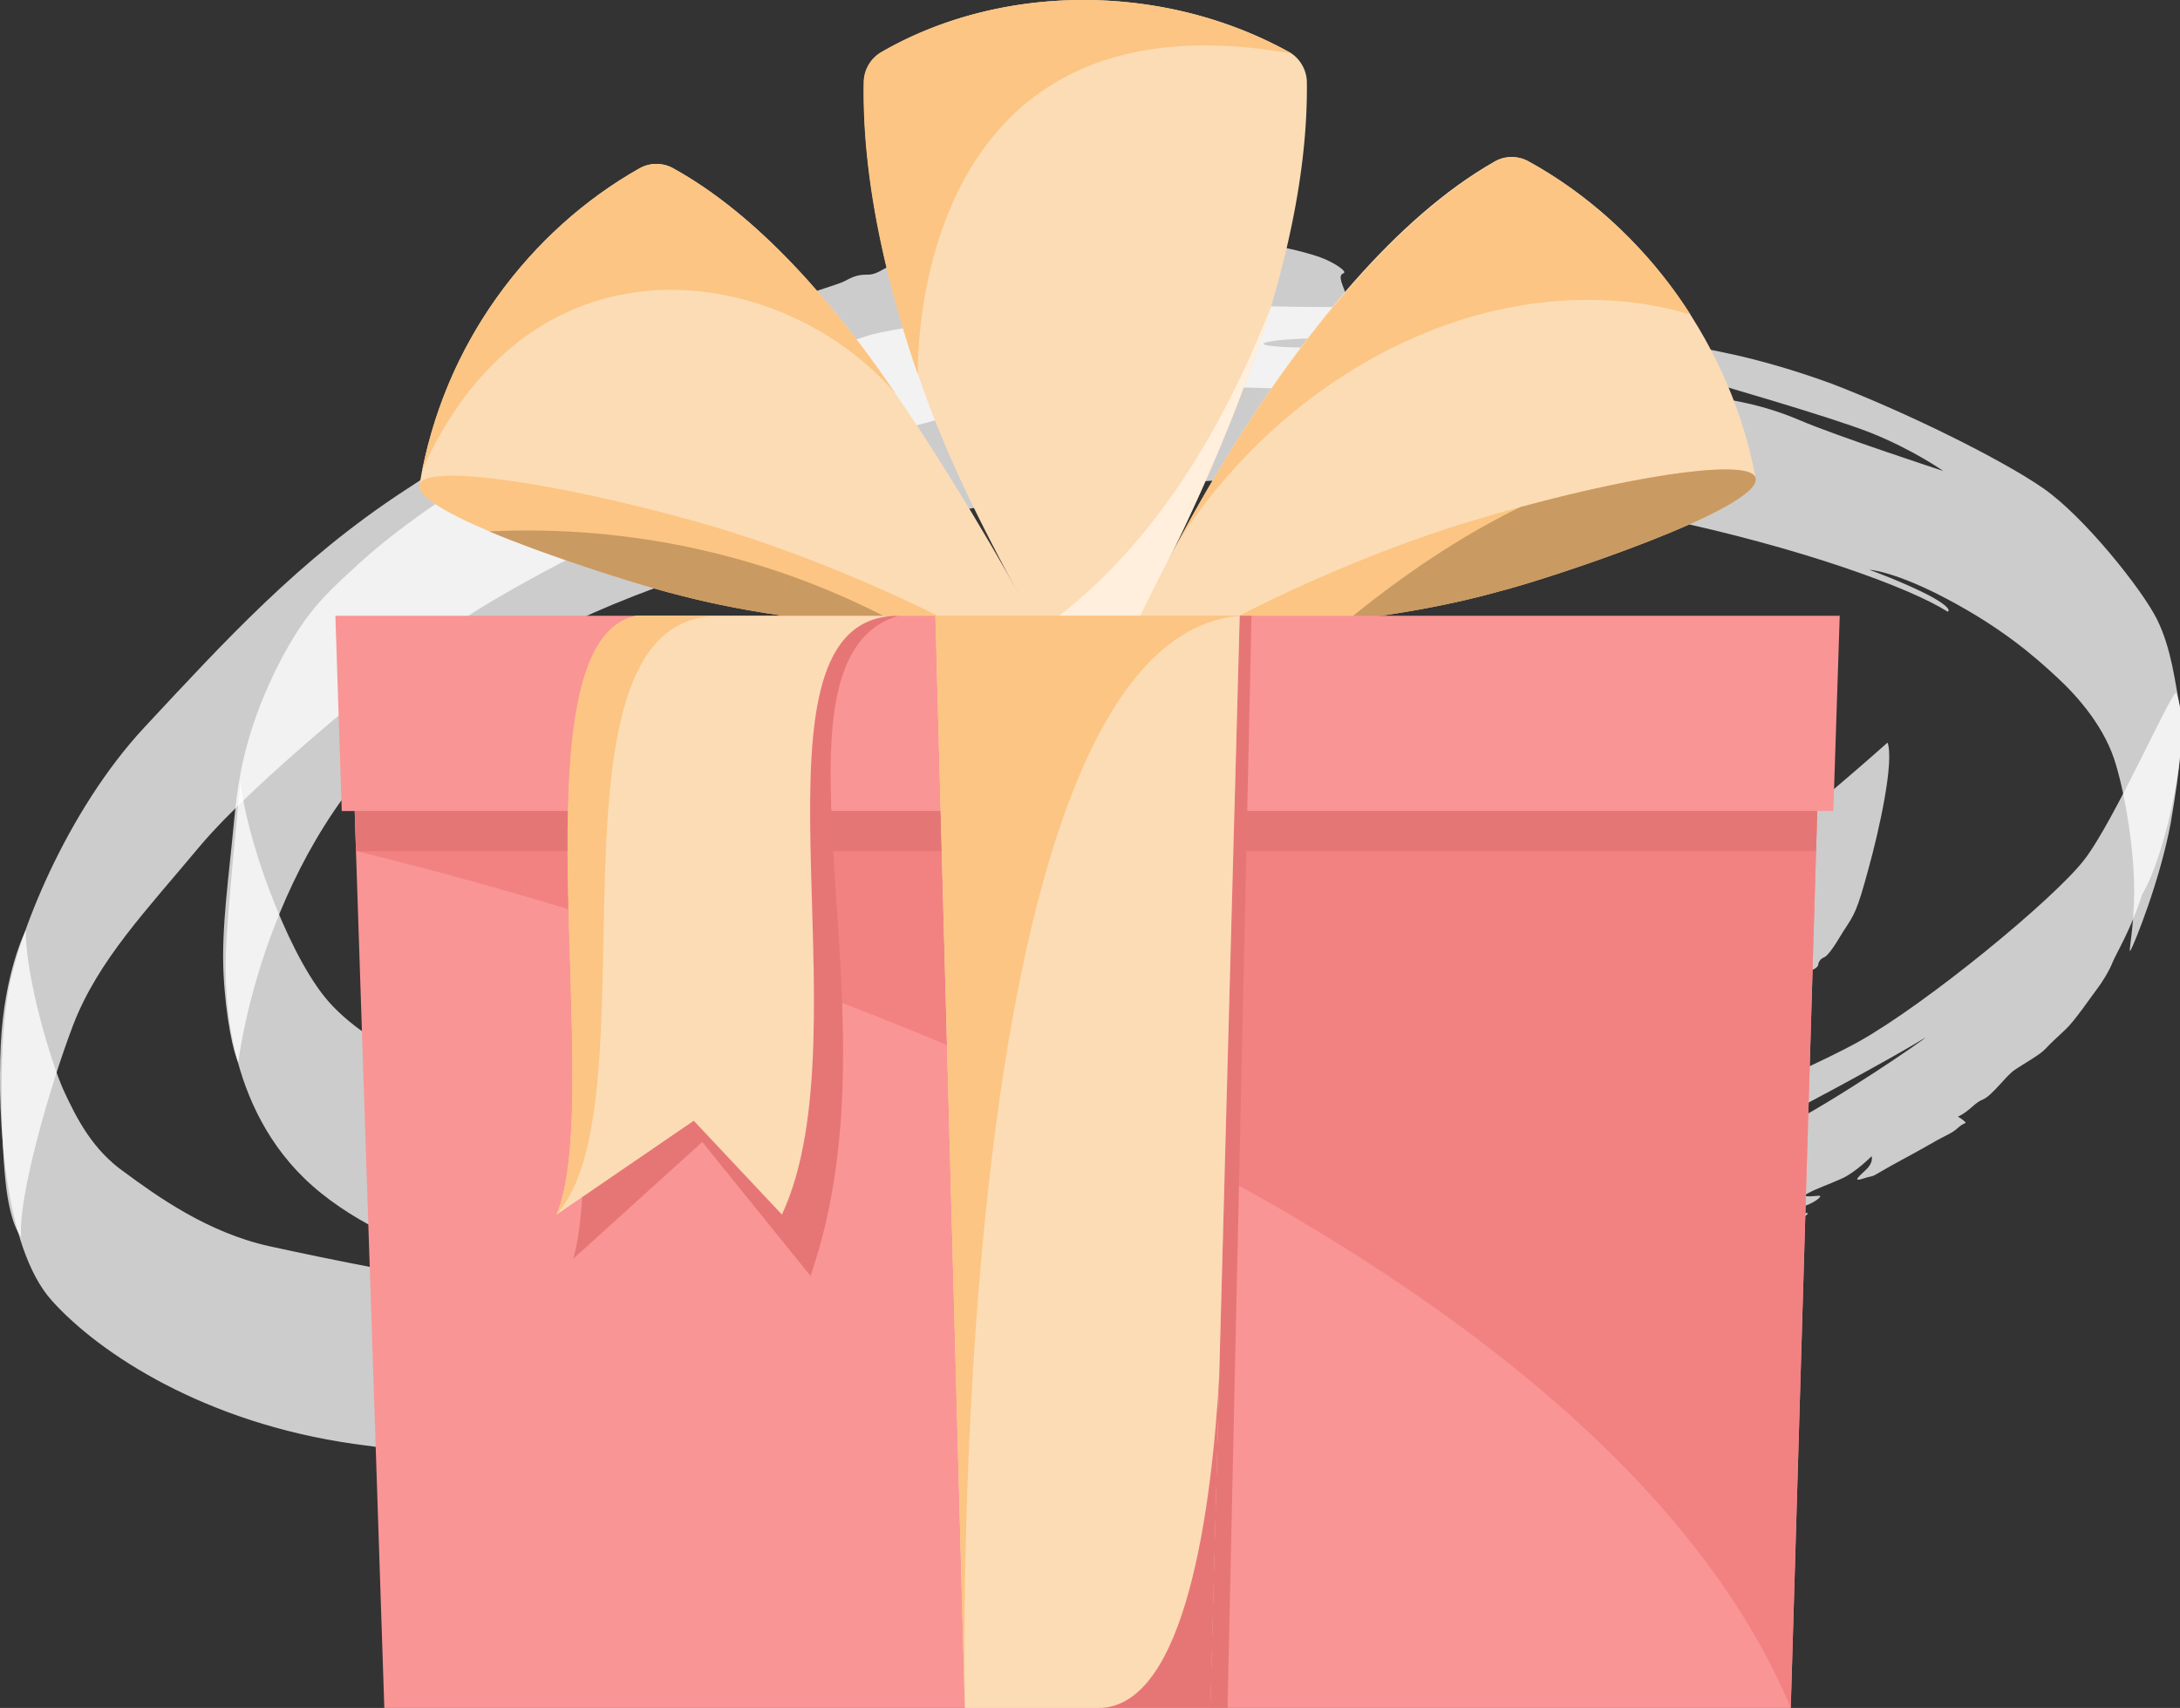 <svg width="268" height="210" fill="none" xmlns="http://www.w3.org/2000/svg"><rect width="100%" height="100%" fill="#333333" stroke="none"/><g clip-path="url(#a)" fill="#fff"><path opacity=".75" d="M162.319 31.642c1.677.607 3.494 1.822 2.795 1.974-.699.303 0 1.518.419 2.732.419 1.215-.978.456-.978 1.519 0 1.062.419 1.821-.279 2.277-.699.455-.28 1.063-.28 1.973 0 1.063-1.397.152-2.096 1.519-.419.607 0 1.214.559 2.125.419.91.14 1.67-1.118 1.518-1.257-.152-2.794.456-4.89.456-2.096 0-16.628-.608-20.401-.304-3.773.304-10.62 1.67-12.296 1.974-1.817.455-20.261 5.01-31.72 9.26-11.457 4.251-29.482 13.36-36.888 18.674-7.406 5.313-23.754 18.673-30.461 26.567-6.707 8.047-12.576 14.119-15.65 22.014-3.074 8.046-6.847 21.557-6.428 26.112 0 0-.978-.759-1.676-4.858-.699-4.099-1.258-17.004 0-24.746 1.117-7.136 7.126-22.62 16.907-33.096 9.781-10.475 18.864-20.495 31.858-28.997 12.995-8.501 20.401-13.511 35.632-19.129 15.23-5.769 17.466-6.072 18.584-6.68 1.118-.607 1.677-.758 2.795-.758 1.117 0 1.816-.76 2.794-1.063.978-.152 12.855-3.492 25.431-3.947 12.716-.456 23.195 1.366 27.387 2.884Z"/><path opacity=".75" d="M232.045 91.305s-11.039 9.868-17.746 14.575c-6.567 4.706-28.085 21.861-51.979 27.023-23.894 5.162-42.758 7.591-73.22 5.769-30.46-1.822-44.294-10.02-49.184-16.093-4.89-6.072-9.781-20.039-10.34-26.567 0 0-1.677 16.396-1.817 21.406-.14 5.161.14 20.039 11.737 29.3 11.458 9.261 33.256 13.663 51.561 14.726 18.305 1.063 47.229-.607 62.04-5.162 14.812-4.554 38.426-13.967 44.295-17.307 5.869-3.491 8.384-5.465 7.685-5.313-.699.152-5.729 3.492-6.847 4.099-1.118.607-8.803 4.554-11.597 5.769-2.376 1.063-5.17 1.67-5.729 1.822.838-.152 6.288-2.429 8.244-3.34 1.956-1.063 4.751-2.733 5.31-3.037.559-.303.698-.91 1.397-1.062.699-.152.978-.152 1.397-.456.419-.455 1.956-.759 2.655-1.214.699-.456.978-.911 1.258-1.215.279-.303.978-.607 1.257-1.062.419-.456.559-.608 1.258-.76.698 0 1.537-.303 1.816-.759.28-.455.839-.759 1.118-.759.28 0 1.397 0 1.817-.455.279-.304 7.126-5.01 9.362-6.984 2.375-1.973 3.772-3.491 4.192-3.947.419-.455.558-1.063.838-1.063.419-.151.699-.455.699-.607 0-.303.279-.759.698-.911.419-.152 1.118-1.062 2.376-3.188 1.397-2.125 1.676-2.429 3.074-7.591 1.397-5.01 3.213-13.36 2.375-15.637Zm-25.431 25.202c-.559.455-1.118.759-1.677 1.214-3.912 2.733-13.693 9.261-20.959 12.297-9.502 3.948-23.335 9.109-27.667 10.172-4.331 1.063-4.89 1.063-5.729.759-.838-.304-.559 0-2.515.152s-4.052 1.063-4.89 1.214c-.839.152-9.362 1.367-18.724 1.822-9.502.456-24.313-.455-24.313-.455s23.754.303 34.373-1.215c10.759-1.518 14.672-2.429 16.488-2.884 1.817-.456 14.532-2.581 27.248-8.502 11.598-5.313 20.68-9.412 26.549-13.36 1.257-.911 1.956-1.366 1.816-1.214Z"/><path opacity=".75" d="M267.955 86.751c-.559-2.732-.978-6.983-2.795-10.627-1.816-3.643-8.942-12.6-13.973-16.092-5.03-3.492-16.628-9.26-26.129-12.904-9.642-3.492-15.65-4.251-18.864-4.858-3.214-.608-7.126-1.367-9.082-1.822-1.957-.304-13.414-1.367-17.467-1.822-3.912-.456-10.34-1.063-13.693-.911-3.214.152-15.231-.152-17.187-.304-1.956-.151-7.126-.455-9.921-.303-2.795.152-7.965.91-10.759 1.214-2.795.304-17.606 1.67-21.658 3.037-3.913 1.366-5.729 1.518-7.965 1.67-2.096.151-4.192 1.518-4.75 1.518-.56 0-10.9 2.732-13.974 3.643-3.074.911-13.554 6.073-19.702 9.717-6.148 3.491-12.296 8.046-16.069 11.538-3.773 3.491-6.567 5.769-10.2 13.207-3.494 7.288-4.472 12.601-5.03 18.674-.56 6.072-1.538 12.752-1.258 18.369.28 5.618 1.257 9.868 1.816 10.931 0 0 3.074-26.719 22.078-42.356 18.863-15.637 51.141-25.202 93.2-28.845 42.059-3.644 85.515 9.868 94.877 15.788 0 0 .838-.303-2.236-1.973-3.214-1.67-7.405-3.188-7.405-3.188s3.074.151 9.641 3.643 10.48 6.832 13.414 9.565c2.795 2.58 6.009 6.376 7.266 10.779 1.258 4.25 2.236 10.627 2.236 15.485 0 4.858-.839 8.046-.419 7.287.419-.759 3.493-8.198 4.89-15.485 1.258-7.287 1.677-11.842 1.118-14.575Zm-46.67-35.069c-4.611-1.974-8.244-2.429-9.781-2.733-1.537-.303-2.236-.607-3.773-.759-1.537-.151.28-.607-1.397-.91-1.677-.304-3.913-.304-6.567-.608-2.655-.303-4.891-1.366-8.105-1.366-3.074 0-8.663-1.215-12.436-1.366-3.773-.152-7.685-.304-10.759-.456-3.074-.152-5.45-.759-8.384-.759-2.795 0-6.567-.304-3.773-.76 1.398-.303 6.707-.455 9.362-.455 2.515 0 8.244.456 10.34.608 2.096.151 27.248 2.732 31.16 3.947 3.913 1.214 17.327 5.01 22.776 7.135 5.31 2.126 8.943 4.706 8.943 4.706s-12.995-4.25-17.606-6.224Z"/><path opacity=".75" d="M267.536 85.233c-.28-.91-7.545 15.637-11.318 20.495-3.773 4.858-19.283 17.611-27.667 22.317-8.384 4.706-34.374 15.182-36.749 16.093-2.236.91-3.773.455-5.31 1.062-1.537.608.14-.911-1.816-.303-1.956.607-17.047 4.858-20.121 5.617-3.075.759-14.393 3.34-18.585 4.099-4.192.759-35.212 4.858-46.81 5.01-11.737.152-32.277-.759-40.102-1.67-7.825-.911-18.165-3.037-25.85-4.706-7.685-1.67-13.973-6.225-17.886-9.109-3.912-2.733-5.868-6.528-7.545-10.172-1.537-3.492-4.611-13.663-4.611-19.584 0 0-2.655 5.161-3.074 14.119-.42 8.957.419 24.897 6.288 31.425 5.868 6.528 18.863 15.03 37.168 17.611 18.165 2.581 38.566 3.188 41.92 3.188 3.353 0 13.693-.152 15.789-.152s3.493-.152 5.17-.303c1.676-.152 1.537-1.063.698-1.063-.838 0-.559.152-1.816.304-1.258.151-1.817.455-2.515.151-.699-.303-1.118-.303-1.957-.151-.838.151-1.257 0-2.375 0s-.838 0-2.096.151c-1.257.152-1.677-.759-1.677-.759s.978-.303 2.096-.303 6.707 0 7.825-.152c.978-.152 2.376-.152 3.354 0 .978.152 2.096 0 2.934 0 .838 0 .699-1.063 1.537-1.063s.419.304 1.537.304c1.118 0 2.515-.456 3.493-.456.979 0 2.376-1.518 3.773-1.518 1.397 0 2.236-.455 2.515.304.28.759.699.607.699.152 0-.456 0-1.519.978-1.67.978-.152 2.096-.152 3.354-.456 1.257-.303 4.191-.911 5.17-.911.978 0 1.816.456 1.816.456s-3.353.303-4.751.607c-1.397.304-3.493.911-2.375.911h3.353c.839 0 1.118.304 2.236 0s1.537-.759 2.934-.911c1.398-.152 1.677-.607 3.074-.607h2.516c.559 0 2.096-.152 3.074-.304.978-.152 1.118-.911 2.096-1.063.978-.151 3.912-.455 4.89-.607.978-.152 2.515-.607 3.493-.911.979-.303 2.655-.759 3.773-.911 1.118-.151.699.304 2.236.304 1.537 0 1.956.607 4.332-.455 2.375-1.063 1.956-1.215 3.213-1.822 1.258-.607 3.773-1.215 5.45-1.518 1.677-.304 2.375-.759 3.214-.759.838 0 1.397 0 1.257-.608-.14-.607.699-1.214 1.118-.607.419.607 1.397.455 1.397.455 1.537-.607 3.214-1.518 4.053-1.518.838 0 1.397-.303 3.074-.911 1.676-.607 1.676-.607 2.654-.759.979-.151.839-1.821 2.096-2.125 1.258-.304 3.633-.759 5.031-1.366 1.397-.608 2.375-.456 3.772-1.063 1.398-.607 1.258.152-2.375 1.214-3.633 1.063-3.773 1.67-2.515 1.519 1.257-.152 2.934-1.215 4.89-1.67 1.957-.456 2.516-.759 3.075-1.215.558-.455 0-1.063 1.257-1.518 1.258-.456 3.493-1.518 4.751-1.974 1.258-.455 3.493-.759 4.611-1.366 1.118-.607 2.655-.911 3.633-1.518.978-.607 2.375-1.367 1.817-1.367-.559 0-2.376.911-3.913 1.519-1.537.607-2.655.455-2.655.455s1.677-.911 3.214-1.366c1.537-.456 1.956-1.063 3.214-1.518 1.257-.456 2.096-1.215 1.677-1.215-.42 0-2.516.304-1.398-.304 1.118-.607 2.515-1.062 4.192-1.821 1.677-.759 3.633-2.733 3.633-2.733s.28.759-.698 1.67c-.979.911-1.677 1.518-.28 1.063 1.397-.456.699 0 2.236-.911 1.537-.911 3.912-2.126 6.008-3.34 2.096-1.215 2.515-1.215 3.354-1.974.838-.759 1.118-.455.838-.759-.279-.303-.838-.607-.838-.607 1.537-.759 1.956-1.67 3.074-2.126 1.118-.455 2.794-2.884 3.912-3.643 1.118-.759 3.074-1.822 3.773-2.581.699-.759 1.397-1.366 2.515-2.429 1.118-1.063 3.074-3.947 3.773-4.858.698-.911 1.537-2.277 1.956-3.34.419-1.063 2.236-3.947 3.633-8.35 2.795-4.554 6.288-19.584 4.192-24.746Zm-48.207 53.287c-6.148 3.037-14.672 6.984-16.628 7.743-1.816.759-9.222 2.429-12.576 3.947-3.353 1.367-12.855 3.492-16.208 4.555-3.354 1.062-23.475 5.769-29.903 6.528-6.427.759-24.592 3.036-28.086 3.036-3.353 0-5.868-.152-7.126 0-1.257.152-3.214.607-5.03.607-1.817 0-2.515.456-3.913.456h-4.192c-1.537 0-42.897-1.215-49.744-4.251-1.117-.456 24.593 2.277 26.689 2.429 2.096.152 19.003 1.063 24.453.152 5.449-.759 20.959-.607 24.592-1.063 3.773-.455 28.925-4.554 31.579-4.706 2.655-.152 14.812-4.099 18.864-5.162 3.912-1.063 19.702-4.554 24.593-5.769 4.89-1.214 12.016-5.162 16.628-6.983 4.471-1.822 20.26-10.476 23.335-12.449.279 0-11.039 7.742-17.327 10.93Z"/></g><path d="M127.403 76.984h-9.641L51.582 59.55c2.915-17.322 13.64-31.322 27.055-38.863 1.27-.71 2.84-.71 4.11 0 10.501 5.786 19.843 16.687 27.13 27.402 6.278 9.072 13.528 21.317 17.526 28.895Z" fill="#FCDCB5"/><path d="M117.762 76.984c-8.819.485-23.43-.896-34.566-3.883-4.26-1.008-32.66-9.706-31.614-13.551.672-2.464 15.62-.486 33.37 4.405 17.713 4.89 32.81 13.029 32.81 13.029Z" fill="#FCC583"/><path d="M111.073 77.021c-8.333-.261-19.02-1.568-27.877-3.92-3.587-.858-14.947-4.368-23.056-7.765 17.227-.821 34.79 2.875 50.933 11.685Z" fill="#C99A62"/><path d="M110.213 48.537C96.76 32.67 65.744 26.996 51.918 57.757c4.634-22.846 20.926-33.822 26.718-37.07 1.271-.71 2.84-.71 4.111 0 10.5 5.786 19.843 16.687 27.13 27.402.074.112.149.187.224.299.037.037.075.111.112.149Z" fill="#FCC583"/><path d="M156.251 37.71c-4.896 16.39-12.594 31.173-16.443 38.9h-12.78c-3.176-6.383-9.79-17.583-14.162-30.574-3.887-11.35-6.876-24.043-6.652-35.989a4.35 4.35 0 0 1 2.13-3.621c14.761-8.55 34.715-8.587 50.186 0 1.084.597 2.093 1.978 2.13 3.621.112 9.11-1.719 18.629-4.409 27.664Z" fill="#FCDCB5"/><path d="M156.25 37.71c-4.895 16.39-12.593 31.174-16.442 38.901h-10.762c12.892-9.594 21.3-23.892 27.204-38.9Z" fill="#FFEFDC"/><path d="M158.717 6.575c-42.04-7.429-45.889 29.008-45.889 39.46-3.886-11.348-6.875-24.041-6.651-35.988a4.35 4.35 0 0 1 2.13-3.621c14.76-8.55 34.715-8.587 50.186 0a.781.781 0 0 1 .224.15Z" fill="#FCC583"/><path d="M215.817 58.729 149.45 76.574h-9.679c.524-.97 19.432-42.746 43.946-56.708 1.271-.747 2.84-.747 4.111-.075 14.723 8.027 25.111 23.258 27.989 38.938Z" fill="#FCDCB5"/><path d="M184.39 72.69c-11.061 3.136-25.672 4.704-34.529 4.331 0 0 14.985-8.325 32.661-13.44 1.494-.448 2.952-.858 4.372-1.232 15.694-4.255 28.25-5.86 28.923-3.62 1.084 3.695-25.598 12.505-31.427 13.962ZM207.82 38.68c-9.865-2.986-20.814-2.127-30.567 1.457-22.421 8.25-32.773 27.178-32.773 27.178 6.988-13.29 21.973-37.445 39.312-47.412a4.16 4.16 0 0 1 4.073-.075c4.036 2.203 13.079 7.99 19.955 18.853Z" fill="#FCC583"/><path d="M184.389 72.69c-5.829 1.643-12.443 2.838-18.684 3.547 6.54-5.338 13.602-10.192 21.188-13.888 15.695-4.255 28.251-5.86 28.923-3.62 1.084 3.695-25.597 12.505-31.427 13.962Z" fill="#C99A62"/><path d="M43.473 95.912 47.247 210H220.15l3.775-127.677L43.473 95.912Z" fill="#FA9595"/><path d="m226.168 75.715-.785 24.004H42.015l-.785-24.004h184.938Z" fill="#FA9595"/><path d="M43.772 104.647c61.247 14.896 153.697 51.183 176.379 105.352l3.252-110.28H43.623l.149 4.928Z" fill="#F28282"/><path d="m43.622 99.72.15 4.927h179.481l.15-4.928H43.623Z" fill="#E57676"/><path d="M110.438 75.714c-8.969 2.688-8.745 15.419-7.997 28.933.859 15.568 3.288 34.719-2.803 52.228l-13.303-16.463-15.882 14.373c4.11-13.067-3.4-67.87 7.81-79.07h32.175Z" fill="#E67676"/><path d="M110.437 75.714c-20.366 0-3.662 50.885-14.312 73.62l-10.837-11.536-16.853 11.536c6.165-14.485-5.68-70.521 9.828-73.62h32.174Z" fill="#FCDCB5"/><path d="M88.427 75.715c-23.243 0-7.548 59.956-20.03 73.619 6.204-14.485-5.717-70.52 9.828-73.62h10.202Z" fill="#FCC583"/><path d="M153.859 75.714 150.907 210h-2.13l3.625-134.285h1.457Z" fill="#E67676"/><path d="M114.996 75.715 118.621 210h30.156l3.625-134.285h-37.406Z" fill="#FCDCB5"/><path d="M118.621 210s-2.952-131.299 33.818-134.285h-37.443L118.621 210Z" fill="#FCC583"/><path d="m149.898 169.158-1.084 40.841h-13.789c10.875 0 13.939-24.975 14.873-40.841Z" fill="#E67676"/><defs><clipPath id="a"><path fill="#fff" transform="translate(0 28.686)" d="M0 0h268v152.259H0z"/></clipPath></defs></svg>